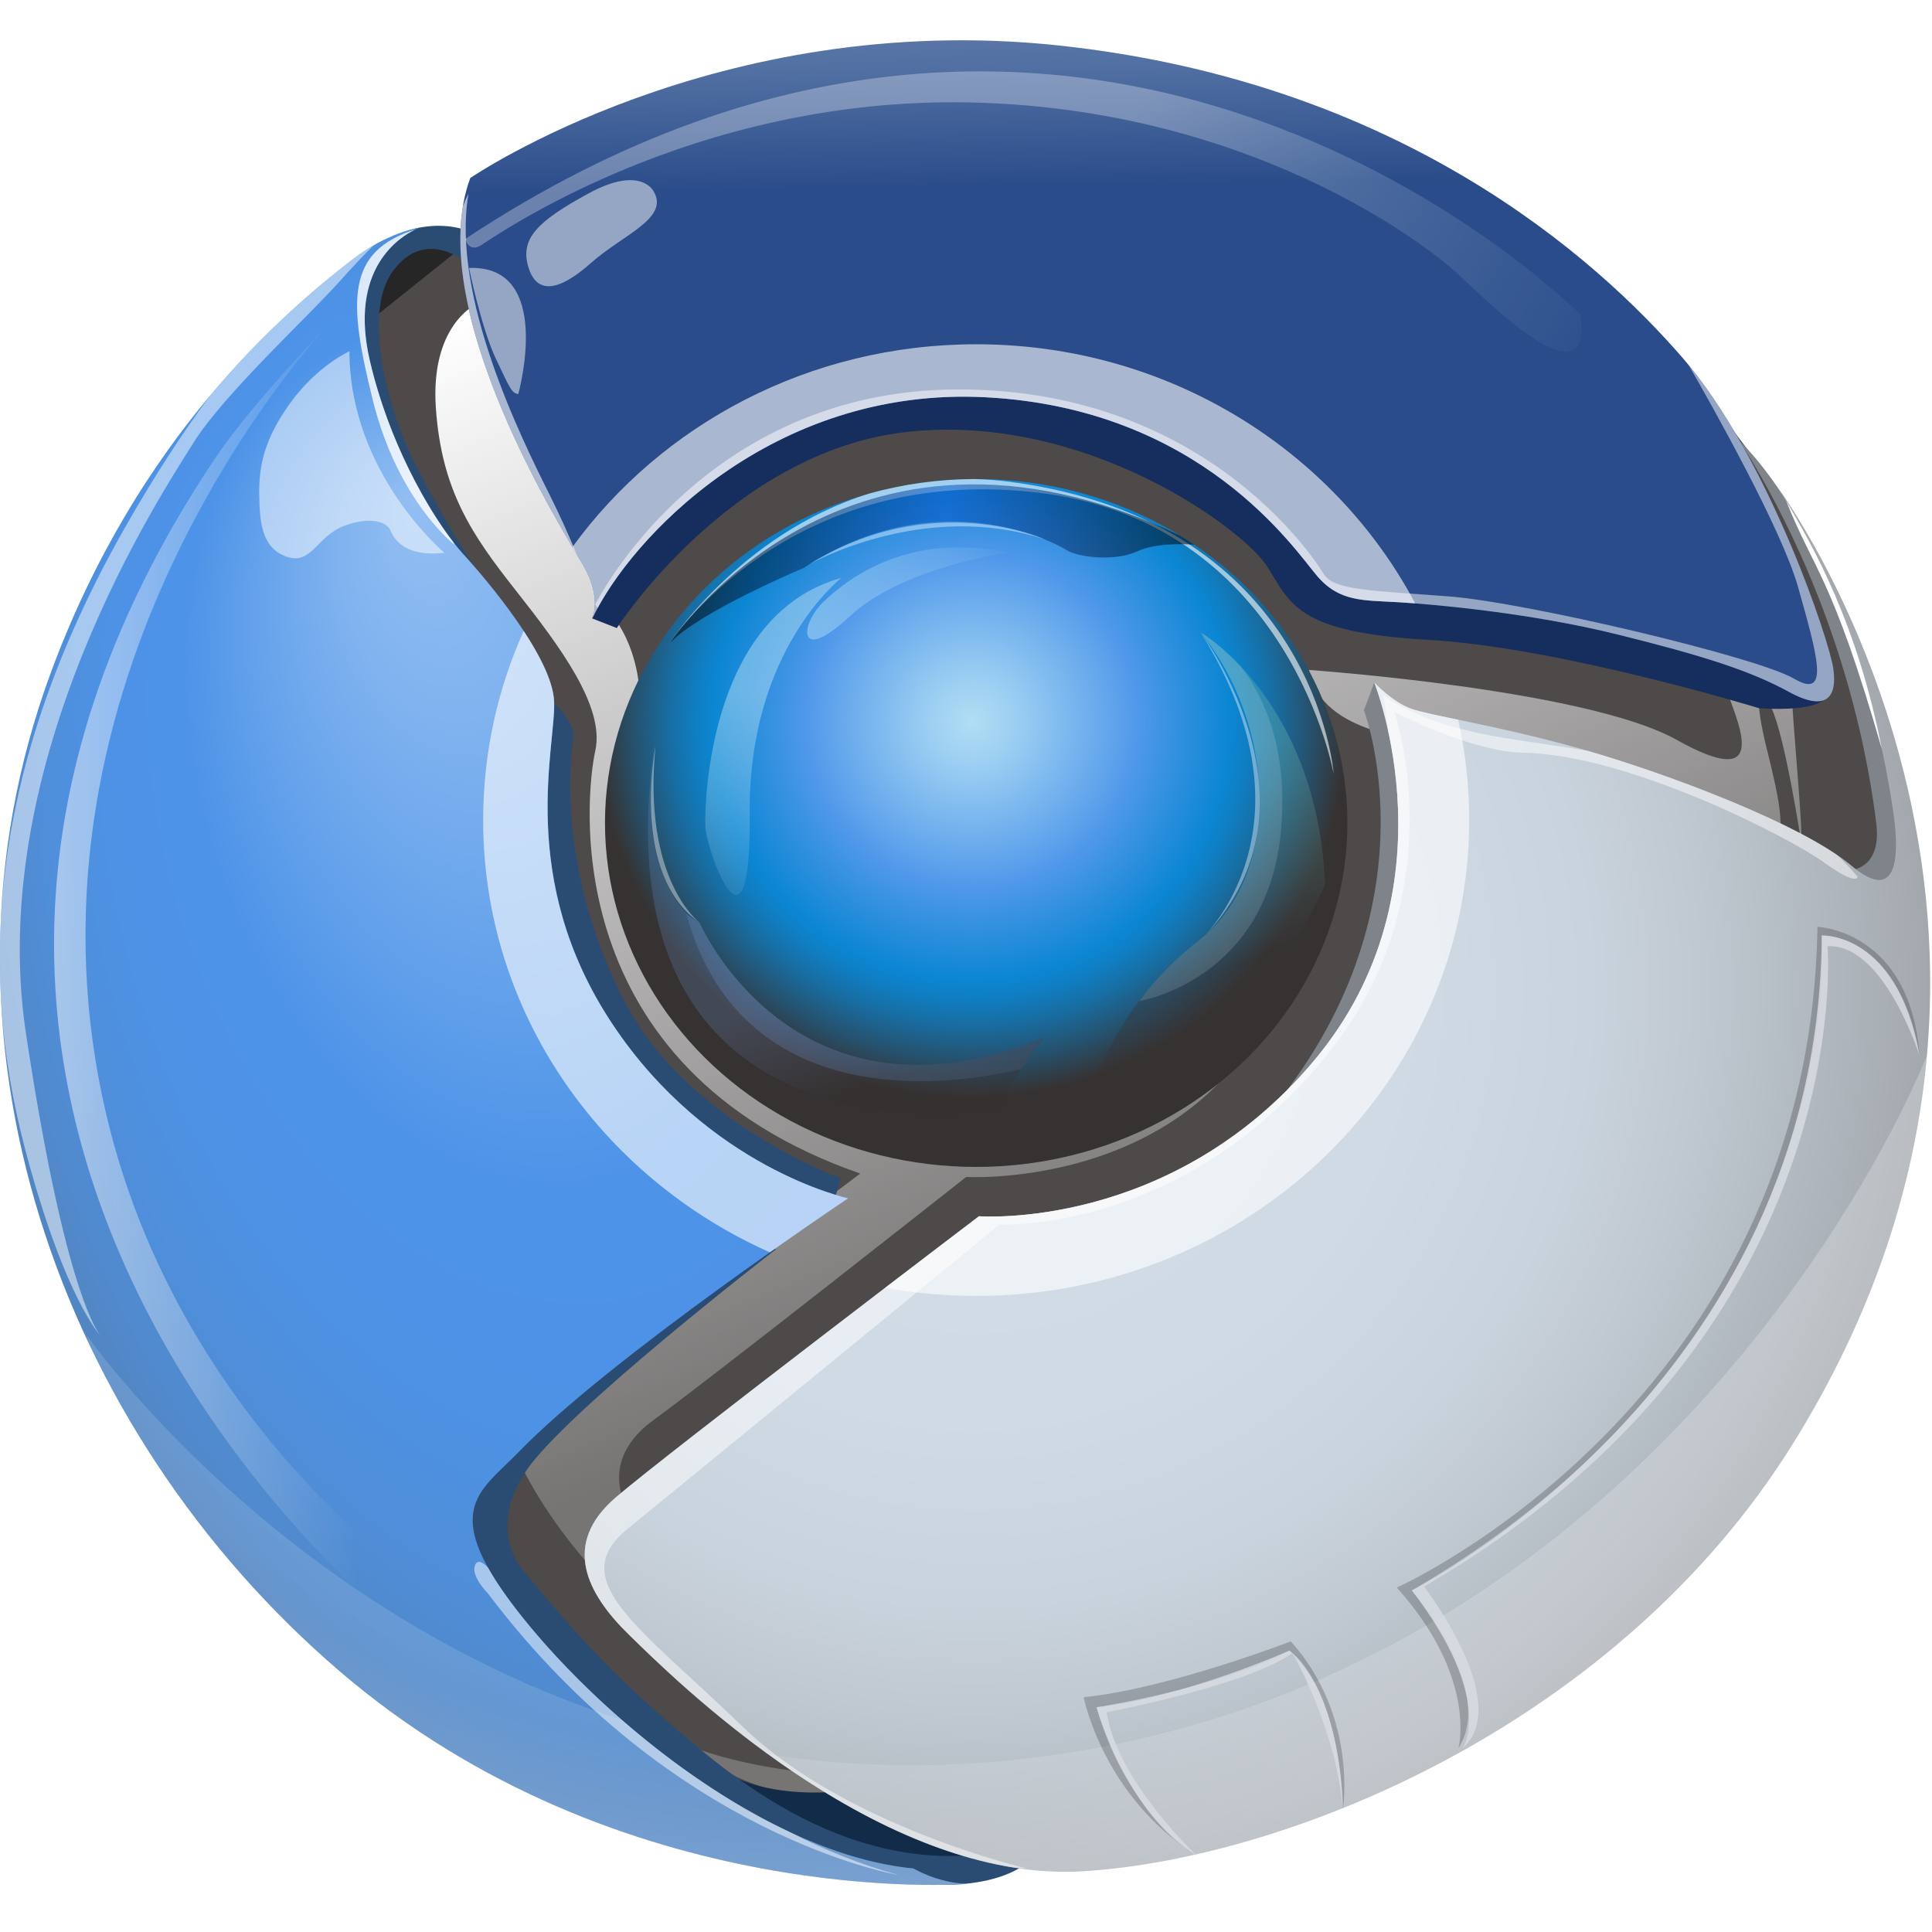 <?xml version="1.0" encoding="UTF-8" standalone="no"?>
<!-- Created with Inkscape (http://www.inkscape.org/) -->

<svg
   xmlns:dc="http://purl.org/dc/elements/1.1/"
   xmlns:cc="http://creativecommons.org/ns#"
   xmlns:rdf="http://www.w3.org/1999/02/22-rdf-syntax-ns#"
   xmlns:svg="http://www.w3.org/2000/svg"
   xmlns="http://www.w3.org/2000/svg"
   xmlns:xlink="http://www.w3.org/1999/xlink"
   xmlns:sodipodi="http://sodipodi.sourceforge.net/DTD/sodipodi-0.dtd"
   xmlns:inkscape="http://www.inkscape.org/namespaces/inkscape"
   version="1.1"
   width="255.77"
   height="255.77"
   viewBox="0 0 255.77 255.77"
   id="Layer_1"
   xml:space="preserve"
   inkscape:version="0.92.4 (5da689c313, 2019-01-14)"
   sodipodi:docname="Chromium_Logo_Red.svg"><sodipodi:namedview
   pagecolor="#ffffff"
   bordercolor="#666666"
   borderopacity="1"
   objecttolerance="10"
   gridtolerance="10"
   guidetolerance="10"
   inkscape:pageopacity="0"
   inkscape:pageshadow="2"
   inkscape:window-width="3840"
   inkscape:window-height="1976"
   id="namedview167"
   showgrid="false"
   fit-margin-top="0"
   fit-margin-left="0"
   fit-margin-right="0"
   fit-margin-bottom="0"
   inkscape:zoom="1.5014834"
   inkscape:cx="-168.82342"
   inkscape:cy="123.54449"
   inkscape:window-x="1920"
   inkscape:window-y="56"
   inkscape:window-maximized="1"
   inkscape:current-layer="Layer_1" /><defs
   id="defs276"><linearGradient
     x1="246.287"
     y1="309.293"
     x2="344.287"
     y2="61.96"
     id="linearGradient3235"
     xlink:href="#SVGID_1_"
     gradientUnits="userSpaceOnUse"
     gradientTransform="matrix(1,0,0,-1,-95.525,413.639)" /><linearGradient
     x1="425.283"
     y1="380.217"
     x2="523.283"
     y2="132.883"
     id="linearGradient3237"
     xlink:href="#SVGID_2_"
     gradientUnits="userSpaceOnUse"
     gradientTransform="matrix(1,0,0,-1,-95.525,413.639)" /><radialGradient
     cx="354.779"
     cy="148.45"
     r="224.877"
     id="radialGradient3239"
     xlink:href="#SVGID_3_"
     gradientUnits="userSpaceOnUse"
     gradientTransform="matrix(1,0,0,-1,-95.525,413.639)" /><linearGradient
     x1="393.387"
     y1="379.518"
     x2="393.998"
     y2="335.523"
     id="linearGradient3241"
     xlink:href="#SVGID_4_"
     gradientUnits="userSpaceOnUse"
     gradientTransform="matrix(1,0,0,-1,-95.525,413.639)" /><radialGradient
     cx="363.576"
     cy="283.968"
     r="226.974"
     fx="223.237"
     fy="279.066"
     id="radialGradient3243"
     xlink:href="#SVGID_5_"
     gradientUnits="userSpaceOnUse"
     gradientTransform="matrix(0.269,0.963,0.647,-0.181,-112.056,-13.519)" /><radialGradient
     cx="354.112"
     cy="210.617"
     r="87.218"
     id="radialGradient3245"
     xlink:href="#SVGID_6_"
     gradientUnits="userSpaceOnUse"
     gradientTransform="matrix(1,0,0,-1,-95.525,413.639)" /><linearGradient
     x1="283.84"
     y1="247.407"
     x2="405.834"
     y2="247.407"
     id="linearGradient3247"
     xlink:href="#SVGID_7_"
     gradientUnits="userSpaceOnUse"
     gradientTransform="matrix(1,0,0,-1,-95.525,413.639)" /><linearGradient
     x1="315.816"
     y1="240.502"
     x2="362.487"
     y2="240.502"
     id="linearGradient3249"
     xlink:href="#SVGID_8_"
     gradientUnits="userSpaceOnUse"
     gradientTransform="matrix(1,0,0,-1,-95.525,413.639)" /><linearGradient
     x1="212.457"
     y1="195.828"
     x2="210.957"
     y2="252.828"
     id="linearGradient3251"
     xlink:href="#SVGID_9_"
     gradientUnits="userSpaceOnUse" /><linearGradient
     x1="325.928"
     y1="150.774"
     x2="333.595"
     y2="127.44"
     id="linearGradient3253"
     xlink:href="#SVGID_10_"
     gradientUnits="userSpaceOnUse"
     gradientTransform="matrix(1,0,0,-1,-95.525,413.639)" /><linearGradient
     x1="299.559"
     y1="149.418"
     x2="415.892"
     y2="114.418"
     id="linearGradient3255"
     xlink:href="#SVGID_11_"
     gradientUnits="userSpaceOnUse"
     gradientTransform="matrix(1,0,0,-1,-95.525,413.639)" /><linearGradient
     x1="394.055"
     y1="195.11"
     x2="410.055"
     y2="152.11"
     id="linearGradient3257"
     xlink:href="#SVGID_12_"
     gradientUnits="userSpaceOnUse"
     gradientTransform="matrix(1,0,0,-1,-95.525,413.639)" /><linearGradient
     x1="140.64"
     y1="153.574"
     x2="231.779"
     y2="153.574"
     id="linearGradient3259"
     xlink:href="#SVGID_13_"
     gradientUnits="userSpaceOnUse"
     gradientTransform="matrix(1,0,0,-1,-95.525,413.639)" /><linearGradient
     x1="273.692"
     y1="99.52"
     x2="378.692"
     y2="163.52"
     id="linearGradient3261"
     xlink:href="#SVGID_14_"
     gradientUnits="userSpaceOnUse" /><radialGradient
     cx="314.445"
     cy="191.782"
     r="257.587"
     id="radialGradient3263"
     xlink:href="#SVGID_15_"
     gradientUnits="userSpaceOnUse"
     gradientTransform="matrix(1,0,0,-1,-95.525,413.639)" /><radialGradient
     cx="314.445"
     cy="191.781"
     r="257.587"
     id="radialGradient3265"
     xlink:href="#SVGID_16_"
     gradientUnits="userSpaceOnUse"
     gradientTransform="matrix(1,0,0,-1,-95.525,413.639)" /><linearGradient
     inkscape:collect="always"
     xlink:href="#SVGID_1_"
     id="linearGradient3295"
     gradientUnits="userSpaceOnUse"
     gradientTransform="matrix(1,0,0,-1,-95.525,413.639)"
     x1="246.287"
     y1="309.293"
     x2="344.287"
     y2="61.96" /><linearGradient
     inkscape:collect="always"
     xlink:href="#SVGID_2_"
     id="linearGradient3297"
     gradientUnits="userSpaceOnUse"
     gradientTransform="matrix(1,0,0,-1,-95.525,413.639)"
     x1="425.283"
     y1="380.217"
     x2="523.283"
     y2="132.883" /><radialGradient
     inkscape:collect="always"
     xlink:href="#SVGID_3_"
     id="radialGradient3299"
     gradientUnits="userSpaceOnUse"
     gradientTransform="matrix(1,0,0,-1,-95.525,413.639)"
     cx="354.779"
     cy="148.45"
     r="224.877" /><linearGradient
     inkscape:collect="always"
     xlink:href="#SVGID_4_"
     id="linearGradient3301"
     gradientUnits="userSpaceOnUse"
     gradientTransform="matrix(1,0,0,-1,-95.525,413.639)"
     x1="393.387"
     y1="379.518"
     x2="393.998"
     y2="335.523" /><radialGradient
     inkscape:collect="always"
     xlink:href="#SVGID_5_"
     id="radialGradient3303"
     gradientUnits="userSpaceOnUse"
     gradientTransform="matrix(0.269,0.963,0.647,-0.181,-112.056,-13.519)"
     cx="363.576"
     cy="283.968"
     fx="223.237"
     fy="279.066"
     r="226.974" /><radialGradient
     inkscape:collect="always"
     xlink:href="#SVGID_6_"
     id="radialGradient3305"
     gradientUnits="userSpaceOnUse"
     gradientTransform="matrix(1,0,0,-1,-95.525,413.639)"
     cx="354.112"
     cy="210.617"
     r="87.218" /><linearGradient
     inkscape:collect="always"
     xlink:href="#SVGID_7_"
     id="linearGradient3307"
     gradientUnits="userSpaceOnUse"
     gradientTransform="matrix(1,0,0,-1,-95.525,413.639)"
     x1="283.84"
     y1="247.407"
     x2="405.834"
     y2="247.407" /><linearGradient
     inkscape:collect="always"
     xlink:href="#SVGID_8_"
     id="linearGradient3309"
     gradientUnits="userSpaceOnUse"
     gradientTransform="matrix(1,0,0,-1,-95.525,413.639)"
     x1="315.816"
     y1="240.502"
     x2="362.487"
     y2="240.502" /><linearGradient
     inkscape:collect="always"
     xlink:href="#SVGID_9_"
     id="linearGradient3311"
     gradientUnits="userSpaceOnUse"
     x1="212.457"
     y1="195.828"
     x2="210.957"
     y2="252.828" /><linearGradient
     inkscape:collect="always"
     xlink:href="#SVGID_10_"
     id="linearGradient3313"
     gradientUnits="userSpaceOnUse"
     gradientTransform="matrix(1,0,0,-1,-95.525,413.639)"
     x1="325.928"
     y1="150.774"
     x2="333.595"
     y2="127.44" /><linearGradient
     inkscape:collect="always"
     xlink:href="#SVGID_11_"
     id="linearGradient3315"
     gradientUnits="userSpaceOnUse"
     gradientTransform="matrix(1,0,0,-1,-95.525,413.639)"
     x1="299.559"
     y1="149.418"
     x2="415.892"
     y2="114.418" /><linearGradient
     inkscape:collect="always"
     xlink:href="#SVGID_12_"
     id="linearGradient3317"
     gradientUnits="userSpaceOnUse"
     gradientTransform="matrix(1,0,0,-1,-95.525,413.639)"
     x1="394.055"
     y1="195.11"
     x2="410.055"
     y2="152.11" /><linearGradient
     inkscape:collect="always"
     xlink:href="#SVGID_13_"
     id="linearGradient3319"
     gradientUnits="userSpaceOnUse"
     gradientTransform="matrix(1,0,0,-1,-95.525,413.639)"
     x1="140.64"
     y1="153.574"
     x2="231.779"
     y2="153.574" /><linearGradient
     inkscape:collect="always"
     xlink:href="#SVGID_14_"
     id="linearGradient3321"
     gradientUnits="userSpaceOnUse"
     x1="273.692"
     y1="99.52"
     x2="378.692"
     y2="163.52" /><radialGradient
     inkscape:collect="always"
     xlink:href="#SVGID_15_"
     id="radialGradient3323"
     gradientUnits="userSpaceOnUse"
     gradientTransform="matrix(1,0,0,-1,-95.525,413.639)"
     cx="314.445"
     cy="191.782"
     r="257.587" /><radialGradient
     inkscape:collect="always"
     xlink:href="#SVGID_16_"
     id="radialGradient3325"
     gradientUnits="userSpaceOnUse"
     gradientTransform="matrix(1,0,0,-1,-95.525,413.639)"
     cx="314.445"
     cy="191.781"
     r="257.587" /><filter
     style="color-interpolation-filters:sRGB;"
     inkscape:label="Colorize"
     id="filter5785"><feComposite
       in2="SourceGraphic"
       operator="arithmetic"
       k1="0.191"
       k2="1"
       result="composite1"
       id="feComposite5771" /><feColorMatrix
       in="composite1"
       values="1"
       type="saturate"
       result="colormatrix1"
       id="feColorMatrix5773" /><feFlood
       flood-opacity="1"
       flood-color="rgb(255,22,47)"
       result="flood1"
       id="feFlood5775" /><feBlend
       in="flood1"
       in2="colormatrix1"
       mode="multiply"
       result="blend1"
       id="feBlend5777" /><feBlend
       in2="blend1"
       mode="darken"
       result="blend2"
       id="feBlend5779" /><feColorMatrix
       in="blend2"
       values="1"
       type="saturate"
       result="colormatrix2"
       id="feColorMatrix5781" /><feComposite
       in="colormatrix2"
       in2="SourceGraphic"
       operator="in"
       k2="1"
       result="composite2"
       id="feComposite5783" /></filter></defs>






<g
   id="g3146"
   transform="matrix(0.529,0,0,0.529,-8.038,-8.382)"
   style="filter:url(#filter5785)"><g
     id="Inside__x2B__gloss"
     transform="matrix(1.076,0,0,1.076,-19.823,-21.942)">
	<ellipse
   style="fill:#4e4a4a"
   id="ellipse4"
   ry="209"
   rx="214.667"
   cy="260.19"
   cx="263.586" />
	<g
   id="g6">
		
			<linearGradient
   gradientTransform="matrix(1,0,0,-1,-95.525,413.639)"
   gradientUnits="userSpaceOnUse"
   id="SVGID_1_"
   y2="61.96"
   x2="344.287"
   y1="309.293"
   x1="246.287">
			<stop
   offset="0"
   style="stop-color:#ffffff;stop-opacity:1"
   id="stop9" />
			<stop
   offset="0.147"
   style="stop-color:#ffffff;stop-opacity:0.887"
   id="stop11" />
			<stop
   offset="1"
   style="stop-color:#ffffff;stop-opacity:0.23"
   id="stop13" />
		</linearGradient>
		<path
   style="fill:url(#linearGradient3295)"
   id="path15"
   d="m 143.086,106.023 c 0,0 -10.499,4.833 -9.166,24 1.333,19.167 8.333,29.417 18.583,42.417 10.25,13 20.75,27 18.5,37.25 -2.25,10.25 -9.375,73.708 61.625,98.375 l -81.625,61.375 c 0,0 4.25,13.75 19.5,30.75 l 54.917,47.667 c 0,0 -19.334,-1.166 -33.334,-7 0,0 13.334,13 37.167,12.833 l 13.167,0.167 -63.917,-67.917 c 0,0 -7.251,-10.916 6.083,-20.583 13.334,-9.667 72.667,-56.5 72.667,-56.5 0,0 44.75,2.583 66.75,-31.917 0,0 -55.75,47.249 -97.75,11.583 -42,-35.666 -45,-92.666 -45,-92.666 0,0 -0.25,-10.667 -7,-18.417 -6.75,-7.75 -2.25,-40.75 -2.25,-40.75 0,0 -8.084,-37.584 -28.917,-30.667 z"
   inkscape:connector-curvature="0" />
		
			<linearGradient
   gradientTransform="matrix(1,0,0,-1,-95.525,413.639)"
   gradientUnits="userSpaceOnUse"
   id="SVGID_2_"
   y2="132.883"
   x2="523.283"
   y1="380.217"
   x1="425.283">
			<stop
   offset="0"
   style="stop-color:#ffffff;stop-opacity:1"
   id="stop18" />
			<stop
   offset="0.147"
   style="stop-color:#ffffff;stop-opacity:0.887"
   id="stop20" />
			<stop
   offset="1"
   style="stop-color:#ffffff;stop-opacity:0.23"
   id="stop22" />
		</linearGradient>
		<path
   style="fill:url(#linearGradient3297)"
   id="path24"
   d="m 337.003,190.94 c 0,0 64.5,4.5 85.5,16.25 21,11.75 15,-2.25 12,-10.5 -3,-8.25 13.75,-14.75 14.75,0.25 1,15 2.5,30 2.25,34.25 0,0 -3.75,-24.75 -7,-31.5 -3.25,-6.75 -4,-2.25 -1,9.75 3,12 4,17.5 2.5,23.5 l -81.75,-25.75 c 0,0 -24.667,-0.834 -27.25,-16.25 z"
   inkscape:connector-curvature="0" />
	</g>
</g><g
     id="shield_sides"
     transform="matrix(1.076,0,0,1.076,-19.823,-21.942)">
	<path
   style="fill:#112b48"
   id="path27"
   d="m 196.003,443.44 c 0,0 8.75,11.25 35.25,8 l 44,14.75 c 0,0 -55,12.25 -79.25,-22.75 z"
   inkscape:connector-curvature="0" />
	<path
   style="fill:#262626"
   id="path29"
   d="m 139.253,93.19 -23.333,18.667 c 0,0 5,-26.334 23.333,-18.667"
   inkscape:connector-curvature="0" />
	<path
   style="fill:#2a4b72"
   id="path31"
   d="m 227.045,312.774 1,-3.625 c 0,0 -35.792,-12.959 -50.292,-41.209 -14.5,-28.25 -13.25,-53.25 -11.75,-62.25 0,0 -1.582,-6.249 -7.749,-8.833 -6.167,-2.584 -8.001,50.333 11.249,77.333 19.25,27 55,41.75 55,41.75 z"
   inkscape:connector-curvature="0" />
	<path
   style="fill:#2a4b72"
   id="path33"
   d="m 213.003,325.69 c 0,0 -49.25,38 -58.25,51.75 -9,13.75 -0.666,22.751 -0.666,22.751 0,0 15.166,19 28.333,30.5 13.167,11.5 39.833,37.999 75.083,35.999 l 3.875,-2.875 10.625,4 c 0,0 -8.125,9.25 -35,4.125 -20.7,-3.947 -67.75,-31.083 -91.083,-62.083 -23.333,-31 2.333,-42.667 28,-63 25.667,-20.333 35.667,-23.334 35.667,-23.334 z"
   inkscape:connector-curvature="0" />
	<path
   style="fill:#162e5e"
   id="path35"
   d="m 457.128,197.315 c 0,0 -0.875,3.376 -15.375,2.542 0,0 -46.25,-14.167 -77,-15.917 -30.75,-1.75 -31.999,-8.416 -37.499,-17.083 -5.5,-8.667 -42.001,-35.668 -83.334,-31.334 -41.333,4.334 -67.917,45.667 -67.917,45.667 l -5.749,-2.249 7.166,-15.25 c 0,0 23.166,-38.167 73.833,-41.167 50.667,-3 80.333,17.667 94.333,34.667 14,17 64.334,14.667 96.334,27 0,0 15.249,3.915 15.208,13.124 z"
   inkscape:connector-curvature="0" />
	<path
   style="fill:none;stroke:#f05a28;stroke-width:0.929"
   id="path37"
   d="M 141.753,89.065"
   inkscape:connector-curvature="0" />
	<path
   style="fill:#2a4b72"
   id="path39"
   d="m 141.128,96.315 c 0,0 -9.5,-8.5 -17.125,1.75 -7.625,10.25 -0.751,33.624 5.083,44.958 5.834,11.334 12.167,21.917 15.542,26.417 0,0 -9.875,-9 -18.625,-22 -8.75,-13 -14.5,-26.25 -10.75,-43.75 3.75,-17.5 19.917,-17.042 25.25,-15.166 z"
   inkscape:connector-curvature="0" />
	<path
   style="fill:#7f848a"
   id="path41"
   d="m 463.128,237.44 c 0,0 7.125,-0.251 5.792,-10.917 -1.333,-10.666 -6.667,-48.958 -31.667,-88.708 0,0 21.999,19.709 35.333,75.042 13.334,55.333 -9.458,24.583 -9.458,24.583 z"
   inkscape:connector-curvature="0" />
	<path
   style="fill:#7e848a"
   id="path43"
   d="m 352.17,193.857 c 0,0 -1.707,4.791 -2.416,6.416 0,0 16.347,42.774 -17.827,88.347 l 2.326,1.57 c 0,0 45.834,-39.666 17.917,-96.333 z"
   inkscape:connector-curvature="0" />
</g><g
     id="_x33__shields__x2B__kern"
     transform="matrix(1.076,0,0,1.076,-19.823,-21.942)">
	
		<radialGradient
   gradientTransform="matrix(1,0,0,-1,-95.525,413.639)"
   gradientUnits="userSpaceOnUse"
   id="SVGID_3_"
   r="224.877"
   cy="148.45"
   cx="354.779">
		<stop
   offset="0.091"
   style="stop-color:#d1dce7;stop-opacity:1"
   id="stop47" />
		<stop
   offset="0.444"
   style="stop-color:#cfdae5;stop-opacity:1"
   id="stop49" />
		<stop
   offset="0.636"
   style="stop-color:#c9d3dd;stop-opacity:1"
   id="stop51" />
		<stop
   offset="0.747"
   style="stop-color:#c0c9d2;stop-opacity:1"
   id="stop53" />
		<stop
   offset="0.941"
   style="stop-color:#a9afb5;stop-opacity:1"
   id="stop55" />
		<stop
   offset="1"
   style="stop-color:#a1a6ab;stop-opacity:1"
   id="stop57" />
	</radialGradient>
	<path
   style="fill:url(#radialGradient3299)"
   id="path59"
   d="m 445.586,147.857 c 0,0 78,104 3.99,222.97 -40.724,65.46 -117.333,96.499 -165,99.499 -47.667,3 -95.875,-45.375 -105.75,-55 -9.875,-9.625 -15.75,-21.124 -3,-31.999 12.75,-10.875 84.417,-65.334 84.417,-65.334 0,0 44.76,3.447 78.01,-36.303 33.25,-39.75 13.917,-87.833 13.917,-87.833 0,0 4,4.333 8.333,5.999 4.333,1.668 19.75,3.834 39.375,9.334 19.625,5.5 51.625,17.5 63.25,27.25 11.625,9.75 11.063,-3.979 9.625,-13.416 -7.333,-48.167 -27.167,-75.167 -27.167,-75.167 z"
   inkscape:connector-curvature="0" />
	
		<linearGradient
   gradientTransform="matrix(1,0,0,-1,-95.525,413.639)"
   gradientUnits="userSpaceOnUse"
   id="SVGID_4_"
   y2="335.523"
   x2="393.998"
   y1="379.518"
   x1="393.387">
		<stop
   offset="0"
   style="stop-color:#647fad;stop-opacity:1"
   id="stop62" />
		<stop
   offset="0.376"
   style="stop-color:#516fa2;stop-opacity:1"
   id="stop64" />
		<stop
   offset="1"
   style="stop-color:#2a4c8a;stop-opacity:1"
   id="stop66" />
	</linearGradient>
	<path
   style="fill:url(#linearGradient3301)"
   id="path68"
   d="m 170.253,179.065 c 0,0 2.313,-4.75 -1.875,-12.125 -4.188,-7.375 -37.792,-59.751 -26.458,-90.417 0,0 57.333,-39.333 136.833,-30.833 79.5,8.5 125,49.5 145,72.5 20,23 34.167,65.667 35.167,72.334 1,6.667 -1.501,10.332 -10.334,5.499 -8.833,-4.833 -19.666,-8.333 -39.833,-13.333 -20.167,-5 -42.499,-7 -50.833,-7.5 -8.334,-0.5 -13.833,0.001 -19.083,-6.166 -5.25,-6.167 -26.917,-38.835 -76.917,-41.501 -50,-2.666 -83.001,33.084 -91.667,51.542 z"
   inkscape:connector-curvature="0" />
	
		<radialGradient
   gradientTransform="matrix(0.269,0.963,0.647,-0.181,-112.056,-13.519)"
   gradientUnits="userSpaceOnUse"
   id="SVGID_5_"
   fy="279.066"
   fx="223.237"
   r="226.974"
   cy="283.968"
   cx="363.576">
		<stop
   offset="0"
   style="stop-color:#93bef2;stop-opacity:1"
   id="stop71" />
		<stop
   offset="0.143"
   style="stop-color:#80b3ef;stop-opacity:1"
   id="stop73" />
		<stop
   offset="0.432"
   style="stop-color:#5095e8;stop-opacity:1"
   id="stop75" />
		<stop
   offset="0.449"
   style="stop-color:#4d93e8;stop-opacity:1"
   id="stop77" />
		<stop
   offset="0.601"
   style="stop-color:#4d92e5;stop-opacity:1"
   id="stop79" />
		<stop
   offset="0.716"
   style="stop-color:#4f8fdb;stop-opacity:1"
   id="stop81" />
		<stop
   offset="0.819"
   style="stop-color:#5189cb;stop-opacity:1"
   id="stop83" />
		<stop
   offset="0.857"
   style="stop-color:#5286c3;stop-opacity:1"
   id="stop85" />
	</radialGradient>
	<path
   style="fill:url(#radialGradient3303)"
   id="path87"
   d="m 229.815,313.815 c 0,0 -55.188,36.875 -76.688,59.063 -9.185,9.478 -18.875,13.563 0.875,38.313 19.75,24.75 57.5,55.25 91,58.5 0,0 5.667,3.417 12.584,3.584 0,0 -80.667,6.583 -146,-49.417 -65.333,-56 -98.246,-147.845 -67.333,-232 20.31,-55.288 54.499,-84.167 70.124,-96.292 8.442,-6.552 15.876,-7.541 15.876,-7.541 0,0 -17.584,5.833 -11.667,31.083 5.104,21.784 16.166,38.833 21.666,44.833 5.5,6 20.667,23.917 21.167,34.25 0.5,10.333 -8.833,41.333 13.5,75 22.333,33.667 54.896,40.624 54.896,40.624 z"
   inkscape:connector-curvature="0" />
	
		<radialGradient
   gradientTransform="matrix(1,0,0,-1,-95.525,413.639)"
   gradientUnits="userSpaceOnUse"
   id="SVGID_6_"
   r="87.218"
   cy="210.617"
   cx="354.112">
		<stop
   offset="0"
   style="stop-color:#b1def4;stop-opacity:1"
   id="stop90" />
		<stop
   offset="0.12"
   style="stop-color:#9bcef2;stop-opacity:1"
   id="stop92" />
		<stop
   offset="0.37"
   style="stop-color:#62a5ec;stop-opacity:1"
   id="stop94" />
		<stop
   offset="0.442"
   style="stop-color:#5098ea;stop-opacity:1"
   id="stop96" />
		<stop
   offset="0.691"
   style="stop-color:#0b86d2;stop-opacity:1"
   id="stop98" />
		<stop
   offset="0.732"
   style="stop-color:#0f7fc5;stop-opacity:1"
   id="stop100" />
		<stop
   offset="0.808"
   style="stop-color:#186da2;stop-opacity:1"
   id="stop102" />
		<stop
   offset="0.91"
   style="stop-color:#274f69;stop-opacity:1"
   id="stop104" />
		<stop
   offset="1"
   style="stop-color:#363232;stop-opacity:1"
   id="stop106" />
	</radialGradient>
	<ellipse
   style="fill:url(#radialGradient3305)"
   id="ellipse108"
   ry="80"
   rx="86.334"
   cy="226.524"
   cx="259.586" />
</g><g
     id="Edge_gloss"
     transform="matrix(1.076,0,0,1.076,-19.823,-21.942)">
	<path
   style="opacity:0.5;fill:#ffffff"
   id="path111"
   d="m 425.315,120.05 c 5.171,8.99 21.656,38.197 25.438,51.641 4.5,16 7.5,26.25 -1,21.25 -8.5,-5 -62.25,-17.75 -80.375,-19.125 -18.125,-1.375 -26.625,-1.375 -29,-5.25 0,0 -25.125,-42.875 -84.875,-42.875 -59.75,0 -84.5,50 -84.5,50 l 0.541,0.852 c 10.308,-18.994 42.561,-51.567 90.376,-49.019 50,2.666 71.667,35.334 76.917,41.501 5.25,6.167 10.749,5.666 19.083,6.166 8.334,0.5 30.666,2.5 50.833,7.5 20.167,5 31,8.5 39.833,13.333 8.833,4.833 11.334,1.168 10.334,-5.499 -0.973,-6.494 -14.434,-47.111 -33.605,-70.475 z"
   inkscape:connector-curvature="0" />
	<path
   style="opacity:0.5;fill:#ffffff"
   id="path113"
   d="m 456.753,235.69 c 7.833,5.667 7.833,3.333 7.833,3.333 -1.496,-1.785 -3.079,-3.454 -4.729,-5.027 -13.054,-8.901 -39.937,-19 -57.992,-24.238 -11.664,-1.974 -21.896,-3.03 -28.235,-4.816 0,0 -10.708,-2.083 -19.375,-8.083 0,0 0.621,3.109 1.139,8.198 3.619,16.565 6.26,48.663 -17.139,76.635 -33.25,39.75 -78.01,36.303 -78.01,36.303 0,0 -71.667,54.459 -84.417,65.334 -12.75,10.875 -6.875,22.374 3,31.999 8.728,8.508 47.398,47.274 89.175,54.101 1.221,0.12 2.367,0.209 3.419,0.265 0,0 -42.167,-9.75 -66.167,-33 -24,-23.25 -41.5,-34 -26.75,-46 14.75,-12 86.5,-70.75 86.5,-70.75 0,0 44.383,2.184 77.917,-41.749 27.958,-36.626 13.958,-77.501 13.958,-77.501 0,0 17.584,9.25 30.042,9.5 24.662,0.492 61.998,19.829 69.831,25.496 z"
   inkscape:connector-curvature="0" />
	<path
   style="fill:#ffffff"
   id="path115"
   d="m 470.24,209.38 c -11.675,-40.627 -15.925,-41.626 -22.3,-57.877 6.251,10.625 16.563,28.562 22.3,57.877 z"
   inkscape:connector-curvature="0" />
	<path
   style="opacity:0.8;fill:#ffffff"
   id="path117"
   d="m 138.253,161.815 c -0.101,-0.205 -0.188,-0.404 -0.285,-0.609 -5.871,-7.573 -14.91,-23.02 -19.381,-42.099 -5.029,-21.46 6.912,-28.891 10.612,-30.64 -16.248,5.141 -15.677,16.641 -9.946,39.723 5.833,23.5 19,33.625 19,33.625 z"
   inkscape:connector-curvature="0" />
	<path
   style="fill:none;stroke:#be1e2d;stroke-width:0.929"
   id="path119"
   d="M 139.253,161.815"
   inkscape:connector-curvature="0" />
	<path
   style="fill:none;stroke:#be1e2d;stroke-width:0.929"
   id="path121"
   d="M 131.086,88.19"
   inkscape:connector-curvature="0" />
	<path
   style="opacity:0.5;fill:#ffffff"
   id="path123"
   d="m 154.003,411.19 c -3.535,-4.43 -6.112,-8.188 -7.934,-11.443 -1.214,-1.271 -2.341,-1.898 -2.941,-0.807 -1.375,2.5 2.875,6.75 2.875,6.75 43,57 95.5,65.5 95.5,65.5 -8.859,-2.4 -17.355,-5.885 -25.355,-10.012 -24.504,-11.484 -47.964,-32.217 -62.145,-49.988 z"
   inkscape:connector-curvature="0" />
	<path
   style="opacity:0.6;fill:#ffffff"
   id="path125"
   d="m 267.503,147.19 c -2.863,-0.377 -5.652,-0.584 -8.372,-0.654 -8.49,0.041 -16.688,1.222 -24.429,3.378 -30.453,9.491 -46.949,35.526 -46.949,35.526 0,0 28.079,-43.671 88,-35.5 56.833,7.75 67,65.25 67,65.25 0,0 -4.295,-58.654 -75.25,-68 z"
   inkscape:connector-curvature="0" />
	<path
   style="opacity:0.6;fill:#ffffff"
   id="path127"
   d="m 160.253,149.94 c -6.5,-13 -22.833,-45.916 -18.75,-69.75 0,0 -0.581,1.019 -1.302,2.951 -4.647,28.16 19.106,68.525 26.474,80.91 -1.593,-3.868 -3.737,-8.739 -6.422,-14.111 z"
   inkscape:connector-curvature="0" />
</g><g
     id="Kern_gloss"
     transform="matrix(1.076,0,0,1.076,-19.823,-21.942)">
	
		<linearGradient
   gradientTransform="matrix(1,0,0,-1,-95.525,413.639)"
   gradientUnits="userSpaceOnUse"
   id="SVGID_7_"
   y2="247.407"
   x2="405.834"
   y1="247.407"
   x1="283.84">
		<stop
   offset="0"
   style="stop-color:#000000;stop-opacity:1"
   id="stop131" />
		<stop
   offset="0.075"
   style="stop-color:#000916;stop-opacity:1"
   id="stop133" />
		<stop
   offset="0.233"
   style="stop-color:#002150;stop-opacity:1"
   id="stop135" />
		<stop
   offset="0.458"
   style="stop-color:#0046ab;stop-opacity:1"
   id="stop137" />
		<stop
   offset="0.527"
   style="stop-color:#0052c9;stop-opacity:1"
   id="stop139" />
		<stop
   offset="0.994"
   style="stop-color:#000000;stop-opacity:1"
   id="stop141" />
	</linearGradient>
	<path
   style="opacity:0.52;fill:url(#linearGradient3307)"
   id="path143"
   d="m 307.007,159.683 c -77.92,-37.325 -118.691,25.008 -118.691,25.008 7,-7.375 31.188,-17.5 31.188,-17.5 31.25,-20.5 58.625,-5.75 61.125,-4.125 2.5,1.625 11.125,2.75 16.5,0.25 4.021,-1.871 10.281,-1.712 13.18,-1.513 -1.083,-0.73 -2.183,-1.438 -3.302,-2.12 z"
   inkscape:connector-curvature="0" />
	<path
   style="opacity:0.4;fill:#ffffff"
   id="path145"
   d="m 220.628,166.44 c 0,0 26.709,-15.25 55.042,-5.833 0,0 -26.25,-12 -55.042,5.833 z"
   inkscape:connector-curvature="0" />
	
		<linearGradient
   gradientTransform="matrix(1,0,0,-1,-95.525,413.639)"
   gradientUnits="userSpaceOnUse"
   id="SVGID_8_"
   y2="240.502"
   x2="362.487"
   y1="240.502"
   x1="315.816">
		<stop
   offset="0.006"
   style="stop-color:#b1def4;stop-opacity:1"
   id="stop148" />
		<stop
   offset="1"
   style="stop-color:#b1def4;stop-opacity:0.07"
   id="stop150" />
	</linearGradient>
	<path
   style="opacity:0.52;fill:url(#linearGradient3309)"
   id="path152"
   d="m 266.961,163.69 c 0,0 -24.375,3.25 -36.75,14.75 -12.375,11.5 -11.625,1.875 -6.125,-3.375 5.5,-5.25 19.625,-16.375 42.875,-11.375 z"
   inkscape:connector-curvature="0" />
	<linearGradient
   gradientUnits="userSpaceOnUse"
   id="SVGID_9_"
   y2="252.828"
   x2="210.957"
   y1="195.828"
   x1="212.457">
		<stop
   offset="0.006"
   style="stop-color:#b1def4;stop-opacity:1"
   id="stop155" />
		<stop
   offset="1"
   style="stop-color:#b1def4;stop-opacity:0.07"
   id="stop157" />
	</linearGradient>
	<path
   style="opacity:0.52;fill:url(#linearGradient3311)"
   id="path159"
   d="m 228.253,169.523 c 0,0 -21.666,16.667 -21.333,54.667 0.333,38 -10.168,8.5 -10.334,3 -0.166,-5.5 0.834,-49.167 31.667,-57.667 z"
   inkscape:connector-curvature="0" />
	
		<linearGradient
   gradientTransform="matrix(1,0,0,-1,-95.525,413.639)"
   gradientUnits="userSpaceOnUse"
   id="SVGID_10_"
   y2="127.44"
   x2="333.595"
   y1="150.774"
   x1="325.928">
		<stop
   offset="0.006"
   style="stop-color:#647fad;stop-opacity:1"
   id="stop162" />
		<stop
   offset="0.225"
   style="stop-color:#5c7197;stop-opacity:1"
   id="stop164" />
		<stop
   offset="0.679"
   style="stop-color:#464d5e;stop-opacity:1"
   id="stop166" />
		<stop
   offset="1"
   style="stop-color:#363232;stop-opacity:1"
   id="stop168" />
	</linearGradient>
	<path
   style="opacity:0.29;fill:url(#linearGradient3313)"
   id="path170"
   d="m 185.253,204.94 c 0,0 -6.167,35.417 10,44.75 0,0 21.75,50.5 80.25,26.75 0,0 -8.417,9.75 -10.25,16.75 0,0 -97,17.166 -80,-88.25 z"
   inkscape:connector-curvature="0" />
	
		<linearGradient
   gradientTransform="matrix(1,0,0,-1,-95.525,413.639)"
   gradientUnits="userSpaceOnUse"
   id="SVGID_11_"
   y2="114.418"
   x2="415.892"
   y1="149.418"
   x1="299.559">
		<stop
   offset="0.006"
   style="stop-color:#647fad;stop-opacity:1"
   id="stop173" />
		<stop
   offset="0.225"
   style="stop-color:#5c7197;stop-opacity:1"
   id="stop175" />
		<stop
   offset="0.679"
   style="stop-color:#464d5e;stop-opacity:1"
   id="stop177" />
		<stop
   offset="1"
   style="stop-color:#363232;stop-opacity:1"
   id="stop179" />
	</linearGradient>
	<path
   style="opacity:0.38;fill:url(#linearGradient3315)"
   id="path181"
   d="m 275.503,276.44 c -58.5,23.75 -80.25,-26.75 -80.25,-26.75 -1.127,-0.556 -2.151,-1.215 -3.085,-1.961 13.465,48.423 64.84,39.194 77.832,36.019 2.716,-4.077 5.503,-7.308 5.503,-7.308 z"
   inkscape:connector-curvature="0" />
	<path
   style="opacity:0.4;fill:#ffffff"
   id="path183"
   d="m 195.253,249.69 c 0,0 -13.333,-9.75 -10.249,-41.083 0,0 -5.917,30.083 10.249,41.083 z"
   inkscape:connector-curvature="0" />
	
		<linearGradient
   gradientTransform="matrix(1,0,0,-1,-95.525,413.639)"
   gradientUnits="userSpaceOnUse"
   id="SVGID_12_"
   y2="152.11"
   x2="410.055"
   y1="195.11"
   x1="394.055">
		<stop
   offset="0.006"
   style="stop-color:#64b0ad;stop-opacity:1"
   id="stop186" />
		<stop
   offset="0.221"
   style="stop-color:#5c9a97;stop-opacity:1"
   id="stop188" />
		<stop
   offset="0.665"
   style="stop-color:#476160;stop-opacity:1"
   id="stop190" />
		<stop
   offset="1"
   style="stop-color:#363232;stop-opacity:1"
   id="stop192" />
	</linearGradient>
	<path
   style="opacity:0.38;fill:url(#linearGradient3317)"
   id="path194"
   d="m 286.253,289.69 c 0,0 5,-20.25 25,-35.75 20,-15.5 17.75,-50.75 0.5,-71.75 0,0 27,15.5 29,58.5 0,0 -16.5,41.25 -54.5,49 z"
   inkscape:connector-curvature="0" />
	<path
   style="opacity:0.14;fill:#ffffff"
   id="path196"
   d="m 321.237,190.247 c -4.545,-4.865 -8.323,-7.344 -9.251,-7.916 0.113,0.199 0.235,0.398 0.347,0.6 16.709,21.078 18.689,55.688 -1.079,71.01 -4.661,3.612 -8.498,7.481 -11.656,11.293 -1.293,1.751 -2.094,2.707 -2.094,2.707 0,0 30,-4.75 33,-40 1.572,-18.491 -3.802,-30.472 -9.267,-37.694 z"
   inkscape:connector-curvature="0" />
	<path
   style="opacity:0.4;fill:#ffffff"
   id="path198"
   d="m 312.087,182.69 c 0,0 30.5,40.5 -0.417,71.167 0,0 28.583,-25.834 0.417,-71.167 z"
   inkscape:connector-curvature="0" />
</g><g
     id="Gloss"
     transform="matrix(1.076,0,0,1.076,-19.823,-21.942)">
	
		<linearGradient
   gradientTransform="matrix(1,0,0,-1,-95.525,413.639)"
   gradientUnits="userSpaceOnUse"
   id="SVGID_13_"
   y2="153.574"
   x2="231.779"
   y1="153.574"
   x1="140.64">
		<stop
   offset="0"
   style="stop-color:#ffffff;stop-opacity:1"
   id="stop202" />
		<stop
   offset="0.77"
   style="stop-color:#ffffff;stop-opacity:0"
   id="stop204" />
		<stop
   offset="1"
   style="stop-color:#ffffff;stop-opacity:0"
   id="stop206" />
	</linearGradient>
	<path
   style="opacity:0.5;fill:url(#linearGradient3319)"
   id="path208"
   d="m 82.253,142.19 c 8.131,-12.199 22.5,-27.125 29.25,-34.5 0,0 -68.75,70 -57.916,165.501 10.204,89.952 82.667,134.666 82.667,134.666 l -12.251,4.583 c 0,0 -145.079,-115.225 -41.75,-270.25 z"
   inkscape:connector-curvature="0" />
	<path
   style="fill:none;stroke:#f05a28;stroke-width:0.929"
   id="path210"
   d="M 32.587,94.857"
   inkscape:connector-curvature="0" />
	<path
   style="opacity:0.5;fill:#ffffff"
   id="path212"
   d="m 113.815,116.815 c 0,0 -7.396,3.293 -13.646,11.876 -6.25,8.583 -7.418,14.916 -7.334,21.416 0.084,6.5 0.584,12.5 6.417,14.5 5.833,2 7,-4.917 13.5,-7.25 6.5,-2.333 9.916,-0.582 10.583,1.084 0.667,1.666 3.001,6.332 12.584,5.249 10e-4,0 -22.041,-18.417 -22.104,-46.875 z"
   inkscape:connector-curvature="0" />
	<path
   style="opacity:0.5;fill:#ffffff"
   id="path214"
   d="m 153.086,126.774 c 0,0 8.417,-30.084 -11.458,-29.334 0,0 2.875,14 6.25,21.125 3.375,7.125 3.666,7.918 5.208,8.209 z"
   inkscape:connector-curvature="0" />
	<path
   style="opacity:0.5;fill:#ffffff"
   id="path216"
   d="m 184.504,79.523 c 0,0 -3.001,-5.999 -15.084,0.584 -12.083,6.583 -15.917,10.583 -14,17.083 1.917,6.5 7.084,5.749 14.584,-0.917 7.5,-6.666 18.417,-10.417 14.5,-16.75 z"
   inkscape:connector-curvature="0" />
	<linearGradient
   gradientUnits="userSpaceOnUse"
   id="SVGID_14_"
   y2="163.52"
   x2="378.692"
   y1="99.52"
   x1="273.692">
		<stop
   offset="0.006"
   style="stop-color:#ffffff;stop-opacity:1"
   id="stop219" />
		<stop
   offset="1"
   style="stop-color:#b1def4;stop-opacity:0.07"
   id="stop221" />
	</linearGradient>
	<path
   style="opacity:0.3;fill:url(#linearGradient3321)"
   id="path223"
   d="m 400.128,108.315 c 0,0 -112.875,-114.625 -259.375,-17.625 0,0 0.75,3.25 3.625,1.5 2.875,-1.75 48.875,-34.5 113.375,-33.25 64.5,1.25 105.75,32.25 114.25,40.25 8.5,8 30.833,29.749 28.125,9.125 z"
   inkscape:connector-curvature="0" />
	<g
   id="g225">
		<path
   style="opacity:0.5;fill:#ffffff"
   id="path227"
   d="m 56.253,346.19 c 0,0 -0.119,-0.121 -0.335,-0.377 0.219,0.28 0.335,0.377 0.335,0.377 z"
   inkscape:connector-curvature="0" />
		<path
   style="opacity:0.5;fill:#ffffff"
   id="path229"
   d="m 111.42,100.69 c 3.543,-3.985 6.275,-6.784 8.067,-8.541 -1.621,0.927 -3.341,2.043 -5.109,3.416 -7.748,6.013 -20.062,16.15 -32.981,31.578 -6.156,8.304 -12.81,18.413 -19.81,30.714 -19.122,33.604 -27.068,63.375 -28.751,89.326 -0.419,7.546 -0.387,15.078 0.063,22.567 0.823,11.626 2.797,22.332 5.354,32.105 8.263,31.576 15.998,41.983 17.665,43.956 -1.607,-2.047 -8.823,-13.961 -17.332,-70.29 -9.667,-64 32.168,-126.5 39.001,-137.5 6.833,-11 27.167,-29.831 33.833,-37.331 z"
   inkscape:connector-curvature="0" />
	</g>
	<g
   style="opacity:0.4"
   id="g231">
		
			<radialGradient
   gradientTransform="matrix(1,0,0,-1,-95.525,413.639)"
   gradientUnits="userSpaceOnUse"
   id="SVGID_15_"
   r="257.587"
   cy="191.782"
   cx="314.445">
			<stop
   offset="0"
   style="stop-color:#ffffff;stop-opacity:1"
   id="stop234" />
			<stop
   offset="0.739"
   style="stop-color:#ffffff;stop-opacity:0.39"
   id="stop236" />
			<stop
   offset="0.861"
   style="stop-color:#ffffff;stop-opacity:0.29"
   id="stop238" />
			<stop
   offset="0.88"
   style="stop-color:#ffffff;stop-opacity:0.334"
   id="stop240" />
			<stop
   offset="1"
   style="stop-color:#ffffff;stop-opacity:0.6"
   id="stop242" />
		</radialGradient>
		<path
   style="fill:url(#radialGradient3323)"
   id="path244"
   d="m 257.587,473.274 c -6.917,-0.167 -12.584,-3.584 -12.584,-3.584 -23.012,-2.232 -48.028,-17.323 -67.84,-34.576 C 97.116,409.405 52.753,345.69 52.753,345.69 c 0.116,0.568 0.244,1.123 0.363,1.688 13.733,29.044 33.785,55.32 58.471,76.479 65.333,56 146,49.417 146,49.417 z"
   inkscape:connector-curvature="0" />
		
			<radialGradient
   gradientTransform="matrix(1,0,0,-1,-95.525,413.639)"
   gradientUnits="userSpaceOnUse"
   id="SVGID_16_"
   r="257.587"
   cy="191.781"
   cx="314.445">
			<stop
   offset="0"
   style="stop-color:#ffffff;stop-opacity:1"
   id="stop247" />
			<stop
   offset="0.739"
   style="stop-color:#ffffff;stop-opacity:0.39"
   id="stop249" />
			<stop
   offset="0.861"
   style="stop-color:#ffffff;stop-opacity:0.29"
   id="stop251" />
			<stop
   offset="0.88"
   style="stop-color:#ffffff;stop-opacity:0.334"
   id="stop253" />
			<stop
   offset="1"
   style="stop-color:#ffffff;stop-opacity:0.6"
   id="stop255" />
		</radialGradient>
		<path
   style="fill:url(#radialGradient3325)"
   id="path257"
   d="m 480.706,280.62 c -14.919,36.325 -76.471,144.068 -202.453,162.569 -24.105,3.54 -46.484,3.104 -67.047,-0.048 20.161,14.616 46.848,28.853 73.37,27.184 47.667,-3 124.276,-34.039 165,-99.499 19.716,-31.692 28.641,-62.321 31.13,-90.206 z"
   inkscape:connector-curvature="0" />
	</g>
	<path
   style="opacity:0.6;fill:#ffffff"
   id="path259"
   d="m 174.92,273.19 c -22.333,-33.667 -13,-64.667 -13.5,-75 -0.22,-4.533 -3.262,-10.524 -7.072,-16.331 -6.062,13.485 -9.429,28.361 -9.429,43.998 0,44.582 27.317,83.001 66.677,100.53 10.637,-7.505 18.22,-12.572 18.22,-12.572 0,0 -32.563,-6.958 -54.896,-40.625 z"
   inkscape:connector-curvature="0" />
	<path
   style="opacity:0.6;fill:#ffffff"
   id="path261"
   d="m 361.697,175.453 c -18.999,-35.777 -57.593,-60.264 -102.11,-60.264 -38.846,0 -73.175,18.646 -93.917,47.167 1.25,2.113 2.199,3.686 2.709,4.583 4.188,7.375 1.875,12.125 1.875,12.125 8.666,-18.458 41.667,-54.208 91.667,-51.542 50,2.666 71.667,35.334 76.917,41.501 5.25,6.167 10.749,5.666 19.083,6.166 1.047,0.064 2.317,0.151 3.776,0.264 z"
   inkscape:connector-curvature="0" />
	<path
   style="opacity:0.6;fill:#ffffff"
   id="path263"
   d="m 259.586,336.524 c 63.329,0 114.667,-49.547 114.667,-110.667 0,-8.012 -0.89,-15.82 -2.565,-23.349 -5.408,-1.126 -9.321,-1.937 -11.185,-2.652 -4.333,-1.666 -8.333,-5.999 -8.333,-5.999 0,0 19.333,48.083 -13.917,87.833 -33.25,39.75 -78.01,36.303 -78.01,36.303 0,0 -9.316,7.078 -21.828,16.643 6.862,1.235 13.938,1.888 21.171,1.888 z"
   inkscape:connector-curvature="0" />
</g><g
     id="decorative_lines"
     transform="matrix(1.076,0,0,1.076,-19.823,-21.942)">
	<path
   style="opacity:0.21"
   id="path266"
   d="m 479.003,280.69 c 0,0 -3,-26.375 -22.75,-28 0,0 7.25,92.5 -95.333,152.334 0,0 19.668,22.999 10.834,36.666 0,0 4.499,-16.333 -14.334,-37.333 0,0 96.083,-42.917 97.833,-153.667 0,0 21.5,0.666 23.75,30 z"
   inkscape:connector-curvature="0" />
	<path
   style="opacity:0.82;fill:#d9dde2"
   id="path268"
   d="m 372.754,441.69 c 0,0 7.666,-11.165 -11.834,-36.666 0,0 94.666,-47.501 95.333,-152.334 0,0 17.5,-1.001 22.75,28 0,0 -8.251,-26.165 -21.417,-25.499 0,0 7.668,89.833 -93.832,148.916 0,0 20.876,27.083 9,37.583 z"
   inkscape:connector-curvature="0" />
	<path
   style="opacity:0.21"
   id="path270"
   d="m 344.878,455.94 c 0,0 3.543,-21.583 -12.124,-39.083 0,0 -28.334,11 -48.167,13 0,0 4.499,23.168 26.333,36.834 0,0 -16.333,-9.666 -23.333,-34.5 0,0 28.833,-4.5 44.833,-13.167 0,0 11.249,6.832 12.458,36.916 z"
   inkscape:connector-curvature="0" />
	<path
   style="opacity:0.82;fill:#d9dde2"
   id="path272"
   d="m 310.92,466.691 c 0,0 -18.5,-17.168 -21,-33.334 0,0 32.792,-6.228 43.229,-13.78 0,0 10.187,17.612 11.729,36.363 0,0 0.042,-26.083 -12.458,-36.916 0,0 -24.333,10.834 -44.833,13.167 0,0 6.999,25 23.333,34.5 z"
   inkscape:connector-curvature="0" />
</g></g>
</svg>
